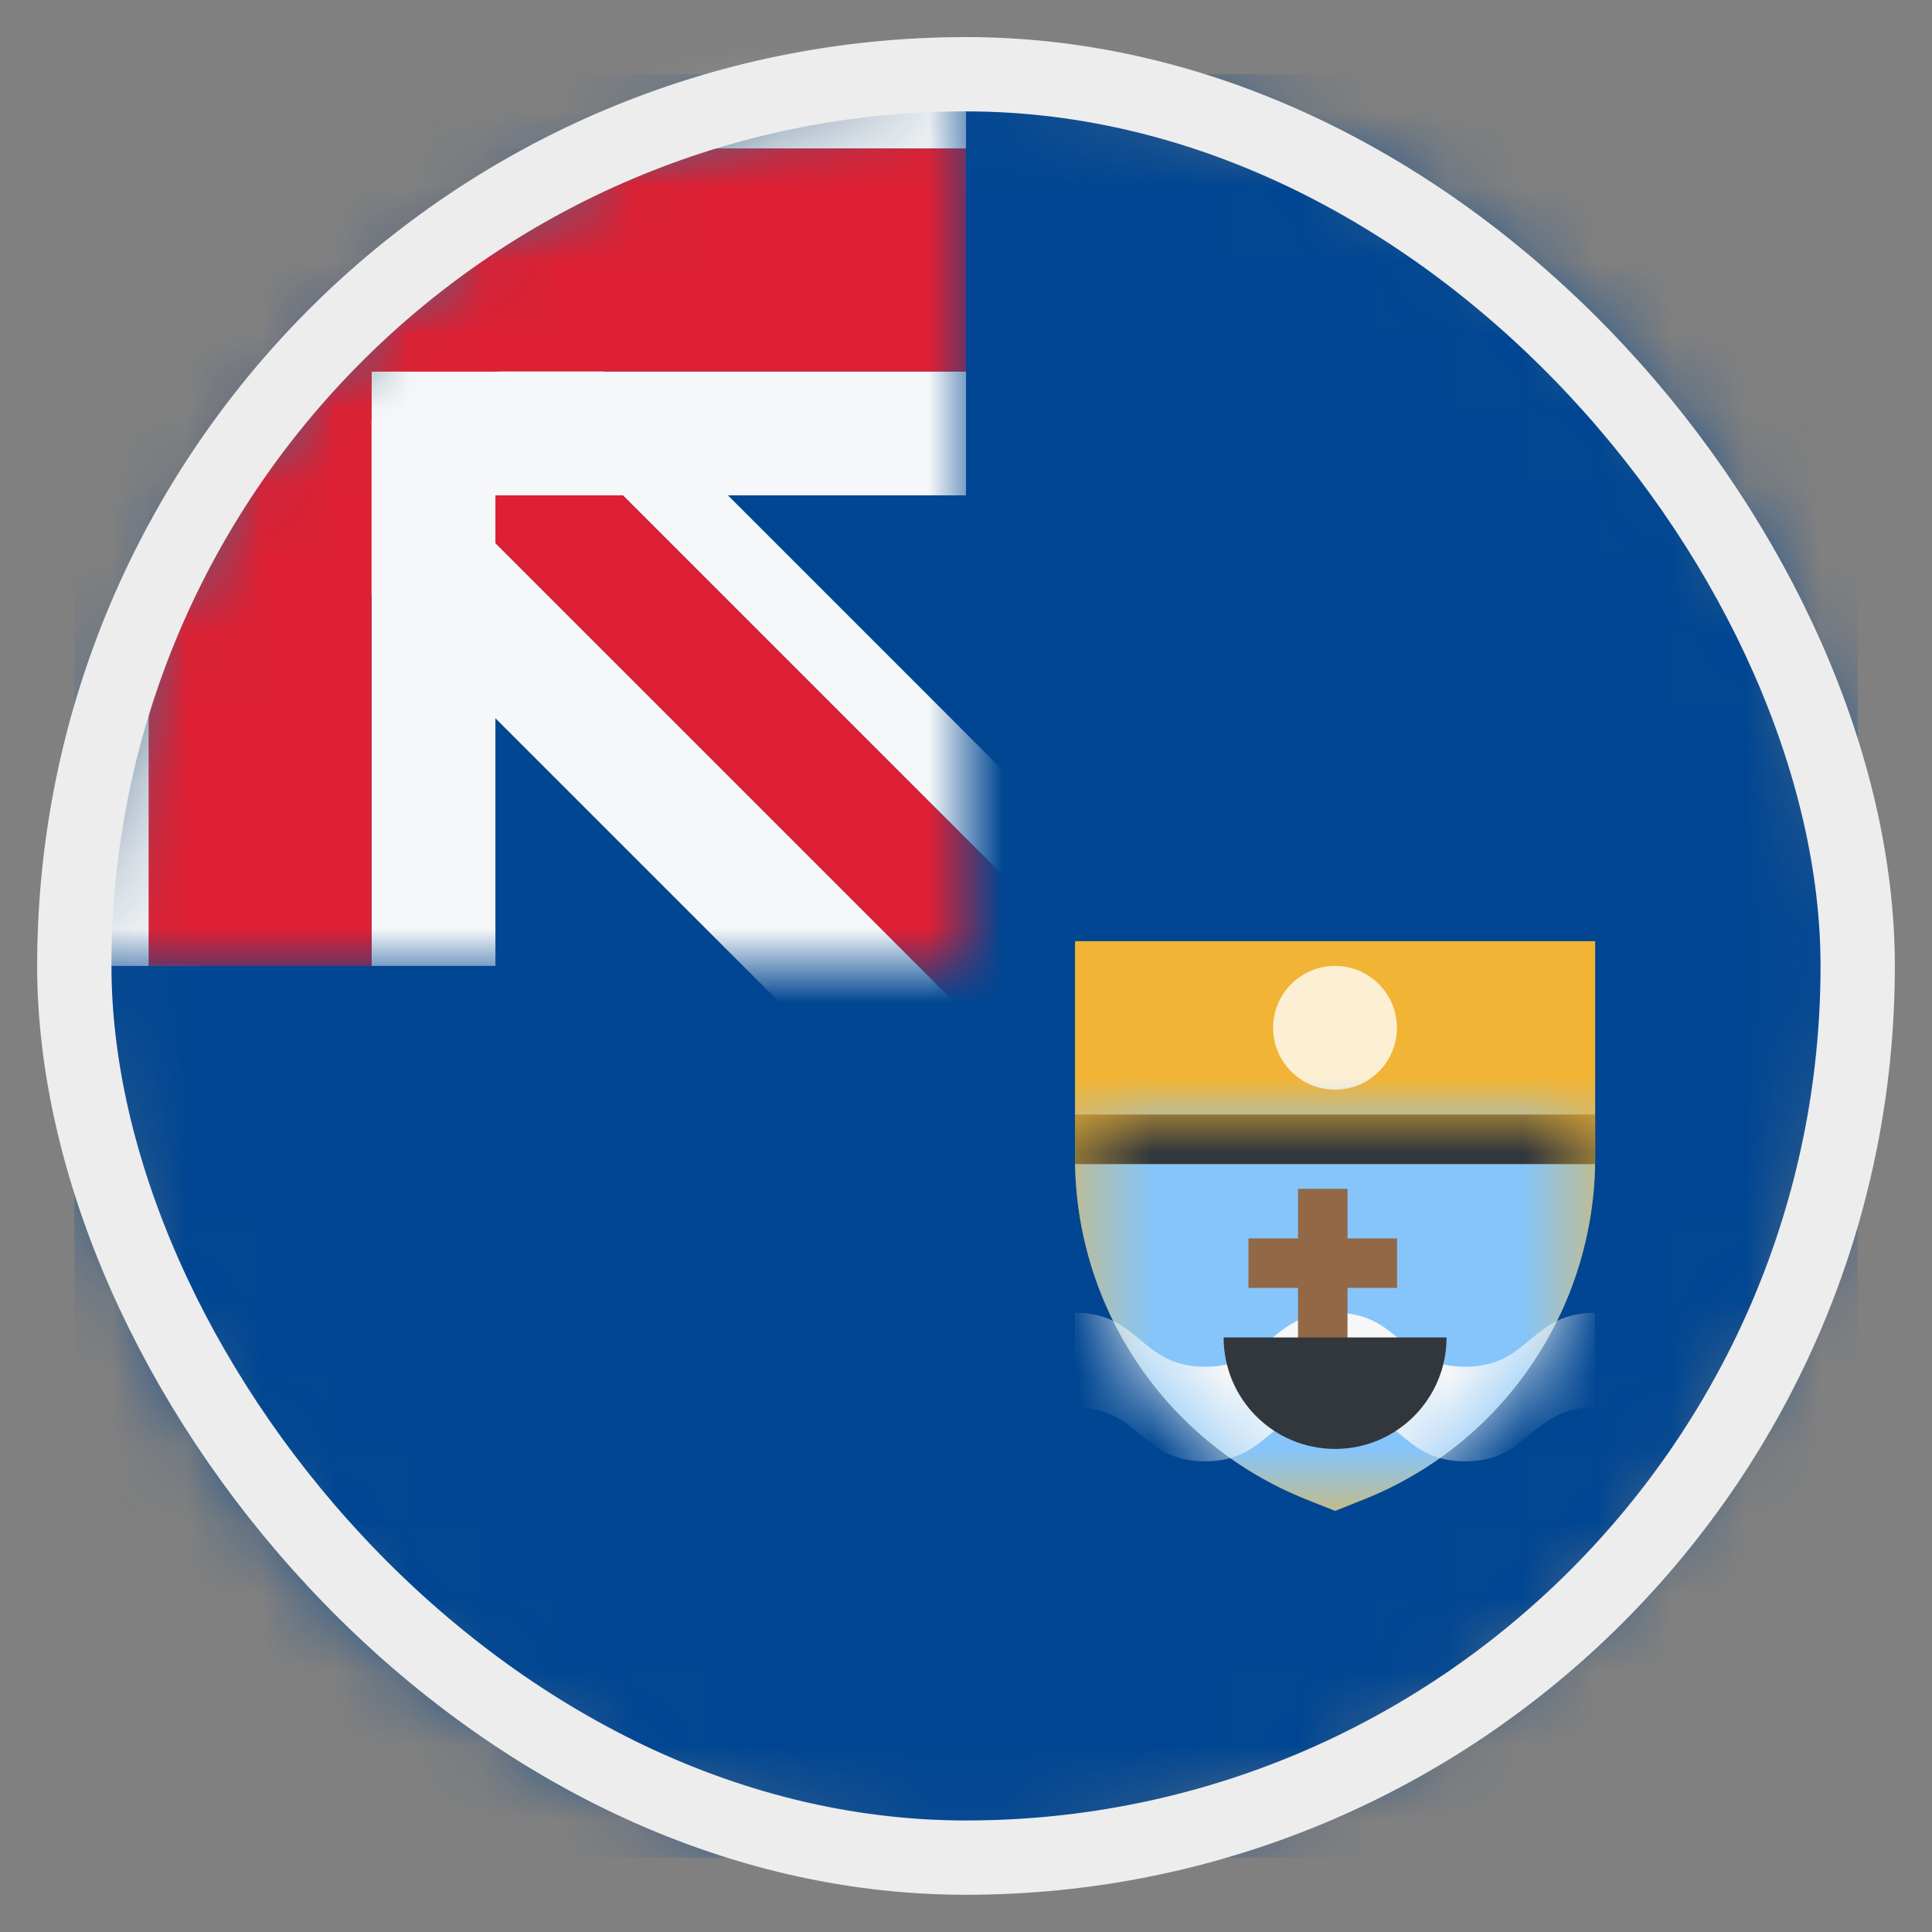 <svg width="26" height="26" viewBox="0 0 26 26" fill="none" xmlns="http://www.w3.org/2000/svg">
<rect x="0" y="0" width="26" height="26" fill="#808080" stroke="none"/>
<mask id="mask0_4812_146382" style="mask-type:alpha" maskUnits="userSpaceOnUse" x="1" y="0" width="24" height="25">
<circle cx="13" cy="12.999" r="12" fill="#D9D9D9"/>
</mask>
<g mask="url(#mask0_4812_146382)">
<rect x="1" y="0.999" width="24" height="24" fill="#004692"/>
<path d="M14.467 12.666H21.467V15.58C21.467 17.608 20.231 19.431 18.347 20.181L17.967 20.332L17.587 20.181C15.703 19.431 14.467 17.608 14.467 15.58V12.666Z" fill="#F1B434"/>
<circle cx="17.966" cy="13.832" r="0.833" fill="#FDEFD3"/>
<mask id="mask1_4812_146382" style="mask-type:alpha" maskUnits="userSpaceOnUse" x="14" y="14" width="8" height="7">
<rect x="14.467" y="14.999" width="7" height="5.333" fill="#D9D9D9"/>
</mask>
<g mask="url(#mask1_4812_146382)">
<path d="M14.467 12.666H21.467V15.58C21.467 17.608 20.231 19.431 18.347 20.181L17.967 20.332L17.587 20.181C15.703 19.431 14.467 17.608 14.467 15.58V12.666Z" fill="#86C5FA"/>
<rect x="14.467" y="14.999" width="7" height="0.667" fill="#31373D"/>
</g>
<mask id="mask2_4812_146382" style="mask-type:alpha" maskUnits="userSpaceOnUse" x="14" y="12" width="8" height="9">
<path d="M14.467 12.666H21.467V15.58C21.467 17.608 20.231 19.431 18.347 20.181L17.967 20.332L17.587 20.181C15.703 19.431 14.467 17.608 14.467 15.58V12.666Z" fill="#F1B434"/>
</mask>
<g mask="url(#mask2_4812_146382)">
<path d="M17.967 17.666C17.092 17.666 17.092 18.393 16.217 18.393C15.342 18.393 15.342 17.666 14.467 17.666V18.939C15.342 18.939 15.342 19.666 16.217 19.666C17.092 19.666 17.092 18.939 17.967 18.939C18.842 18.939 18.842 19.666 19.717 19.666C20.592 19.666 20.592 18.939 21.467 18.939V17.666C20.592 17.666 20.592 18.393 19.717 18.393C18.842 18.393 18.842 17.666 17.967 17.666V17.666Z" fill="#F5F7F8"/>
</g>
<path d="M18.134 15.999H17.468V16.666L16.801 16.666V17.332H17.468V18.666H18.134V17.332H18.801V16.666L18.134 16.666V15.999Z" fill="#936846"/>
<path d="M17.967 19.499C18.795 19.499 19.467 18.828 19.467 17.999H16.467C16.467 18.828 17.138 19.499 17.967 19.499Z" fill="#31373D"/>
<mask id="mask3_4812_146382" style="mask-type:alpha" maskUnits="userSpaceOnUse" x="1" y="0" width="12" height="13">
<path d="M1 12.999V12.999C1 6.372 6.373 0.999 13 0.999V0.999L13 12.999L1 12.999Z" fill="#002F6C"/>
</mask>
<g mask="url(#mask3_4812_146382)">
<rect x="1" y="0.999" width="12" height="12" fill="#004692"/>
<path d="M5.174 2.044L4.466 2.751L14.309 12.593L15.016 11.886L5.174 2.044Z" fill="#F5F7F8"/>
<path d="M3.288 3.929L2.109 5.108L11.951 14.95L13.13 13.771L3.288 3.929Z" fill="#F5F7F8"/>
<path d="M3.288 3.929L4.466 2.751L14.309 12.593L13.13 13.771L3.288 3.929Z" fill="#DD2033"/>
<path d="M13 4.999V6.666L6.667 6.666L6.667 12.999H5V4.999H13Z" fill="#F5F7F8"/>
<path d="M13 0.332V1.999L2.667 1.999L2.667 12.999H1V0.332H13Z" fill="#F5F7F8"/>
<path fill-rule="evenodd" clip-rule="evenodd" d="M2 12.999H5L5 4.999L13 4.999V1.999H5H2L2 4.999L2 12.999Z" fill="#DD2033"/>
</g>
</g>
<rect x="1" y="0.999" width="24" height="24" rx="12" stroke="#EDEDED"/>
</svg>
